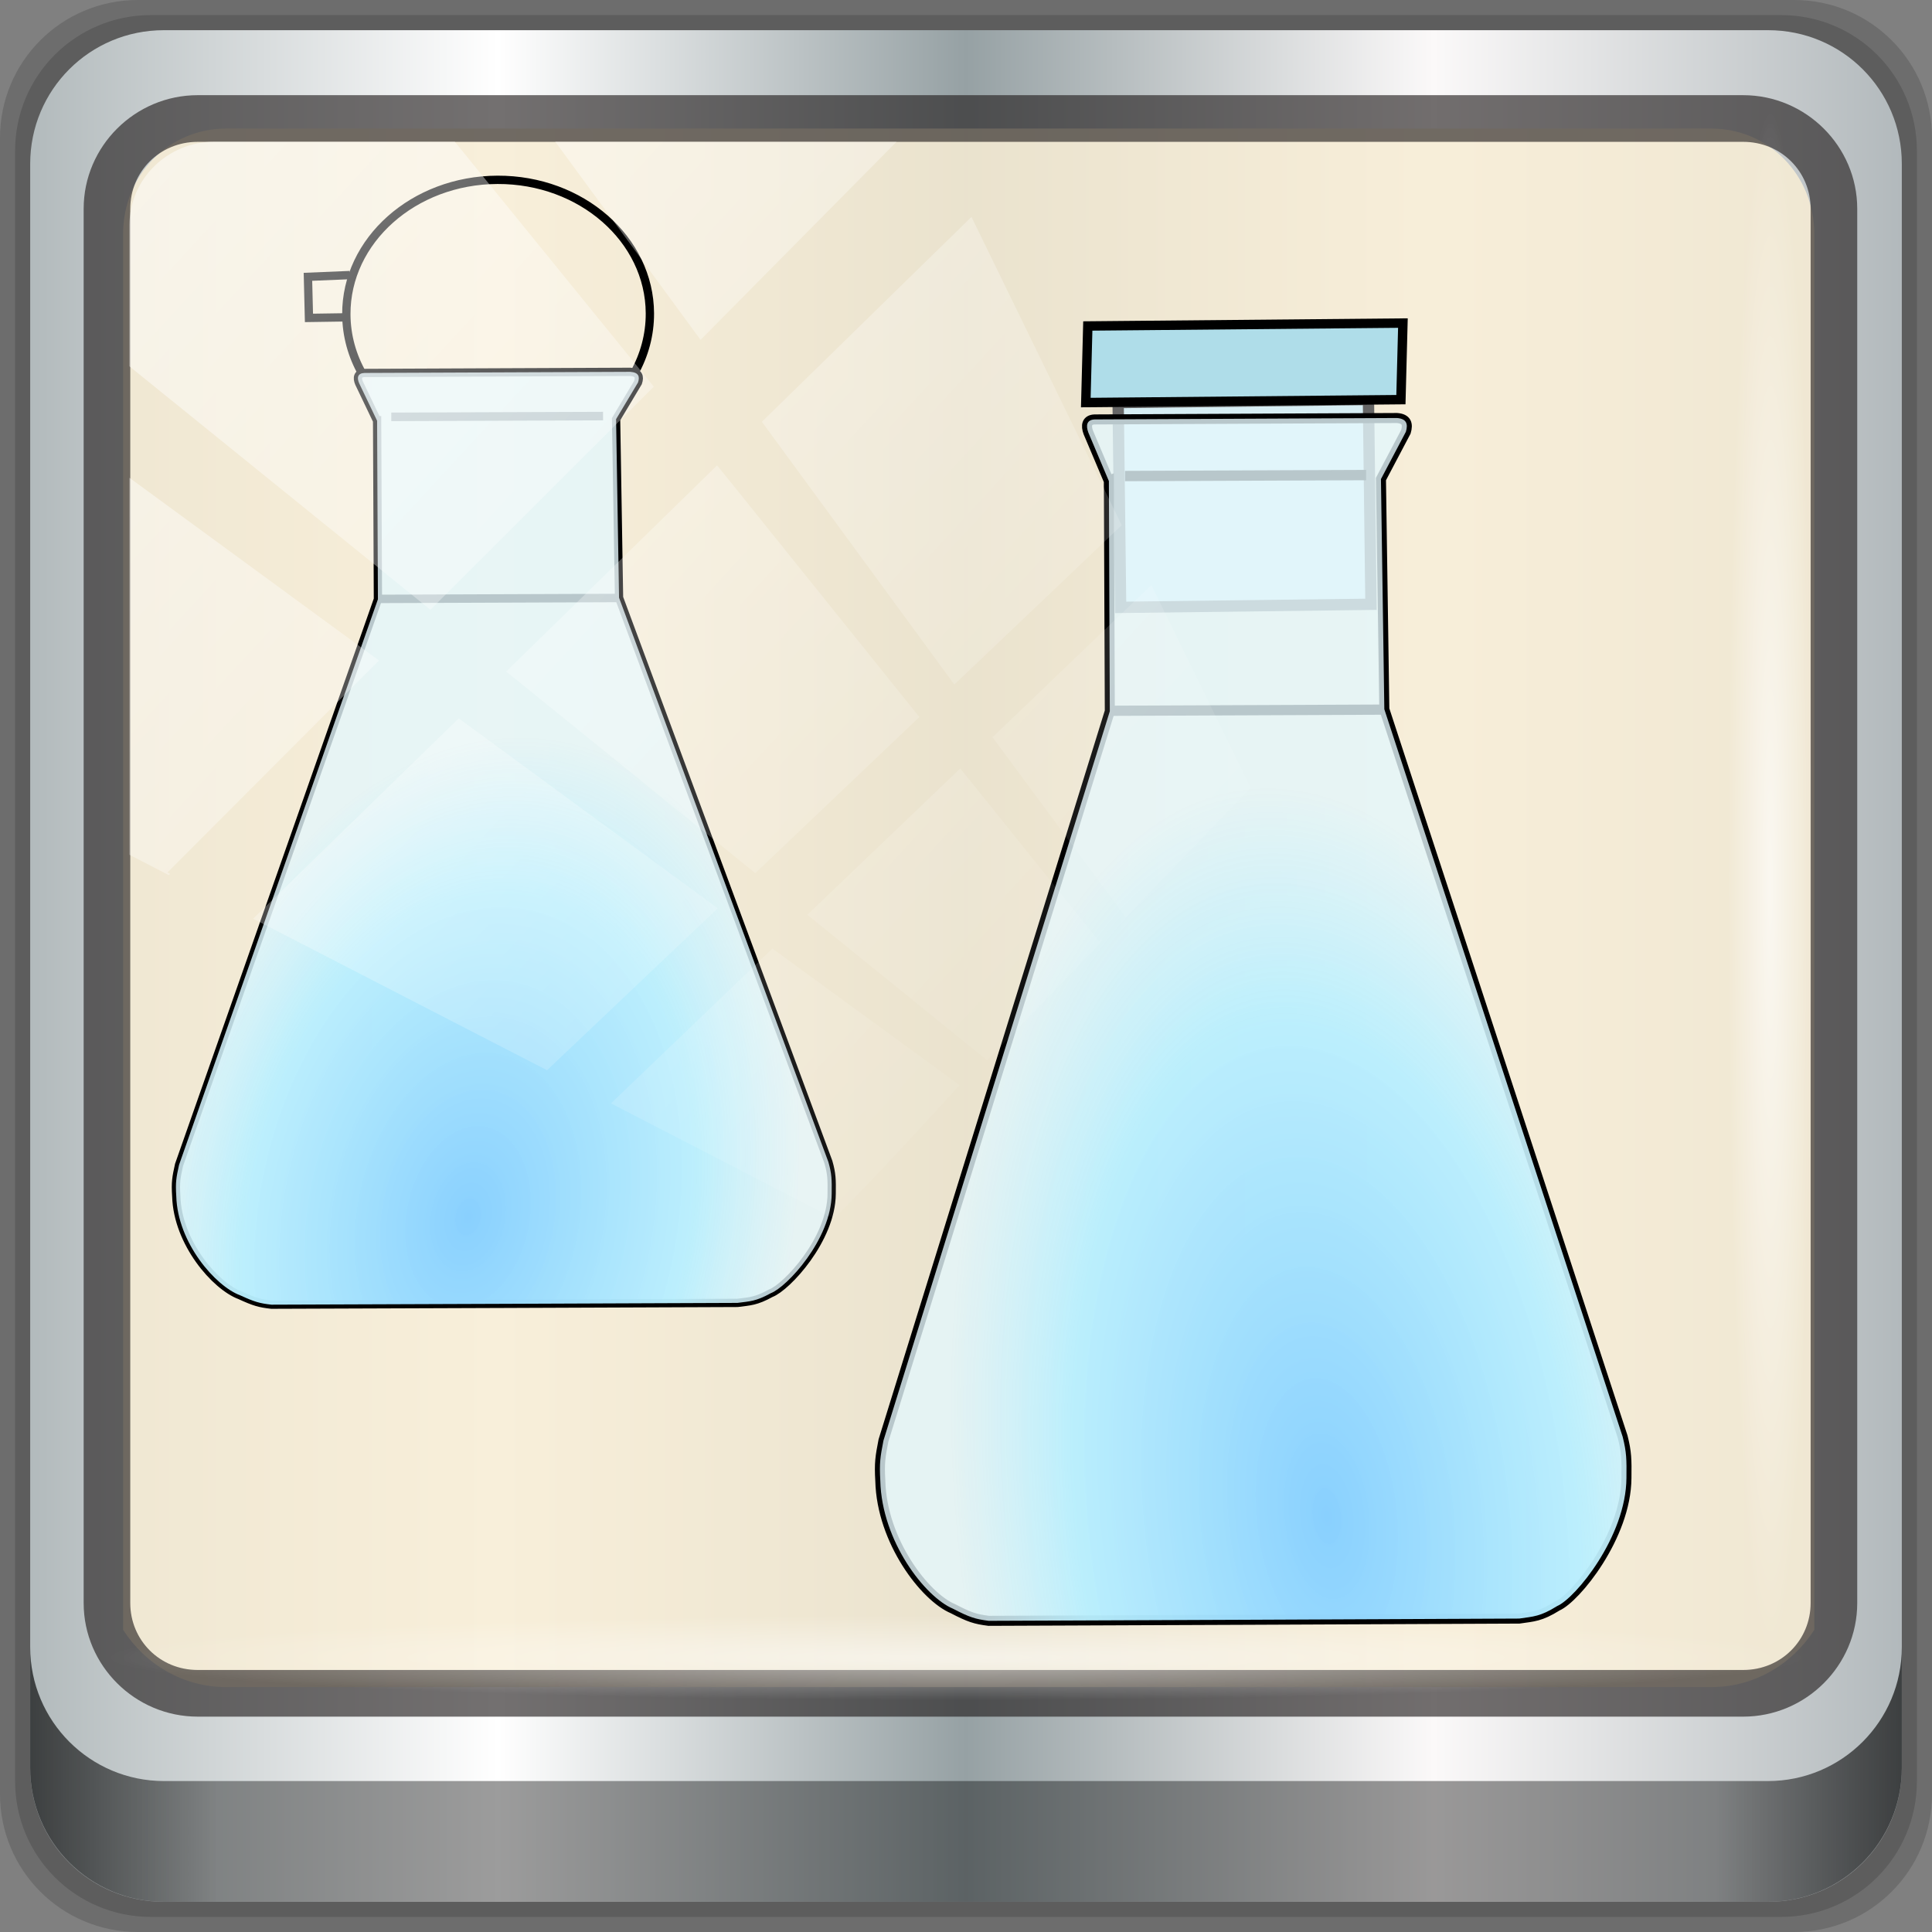 <?xml version="1.0" encoding="UTF-8" standalone="no"?>
<!-- Created with Inkscape (http://www.inkscape.org/) -->

<svg
   xmlns:dc="http://purl.org/dc/elements/1.1/"
   xmlns:cc="http://creativecommons.org/ns#"
   xmlns:rdf="http://www.w3.org/1999/02/22-rdf-syntax-ns#"
   xmlns:svg="http://www.w3.org/2000/svg"
   xmlns="http://www.w3.org/2000/svg"
   xmlns:xlink="http://www.w3.org/1999/xlink"
   xmlns:sodipodi="http://sodipodi.sourceforge.net/DTD/sodipodi-0.dtd"
   xmlns:inkscape="http://www.inkscape.org/namespaces/inkscape"
   width="96"
   height="96"
   viewBox="0 0 96 96"
   version="1.1"
   id="svg1072"
   inkscape:version="0.92.1 r15371"
   sodipodi:docname="yad.svg">
  <rect x="0" y="0" width="96" height="96" fill="#808080" stroke="none"/>
  <defs
     id="defs1066">
    <linearGradient
       id="linearGradient1198"
       inkscape:collect="always">
      <stop
         id="stop1194"
         offset="0"
         style="stop-color:#89d0fe;stop-opacity:1" />
      <stop
         style="stop-color:#b9effe;stop-opacity:0.965"
         offset="0.676"
         id="stop1200" />
      <stop
         id="stop1196"
         offset="1"
         style="stop-color:#e4f6fb;stop-opacity:0.808" />
    </linearGradient>
    <linearGradient
       y2="47"
       x2="90"
       y1="47"
       x1="6"
       gradientTransform="matrix(1.107,0,0,1.107,-4.994,-3.621)"
       gradientUnits="userSpaceOnUse"
       id="linearGradient4071"
       xlink:href="#linearGradient6139-0"
       inkscape:collect="always" />
    <linearGradient
       id="linearGradient6139-0">
      <stop
         style="stop-color:#b2babc;stop-opacity:1"
         offset="0"
         id="stop6141-2" />
      <stop
         id="stop6151-0"
         offset="0.25"
         style="stop-color:#ffffff;stop-opacity:1;" />
      <stop
         id="stop6147-1"
         offset="0.5"
         style="stop-color:#96a1a4;stop-opacity:1" />
      <stop
         style="stop-color:#fbf9f9;stop-opacity:1;"
         offset="0.75"
         id="stop6149-4" />
      <stop
         style="stop-color:#b2b9bc;stop-opacity:1"
         offset="1"
         id="stop6143-4" />
    </linearGradient>
    <linearGradient
       gradientUnits="userSpaceOnUse"
       y2="88.172"
       x2="94.5"
       y1="88.172"
       x1="1.5"
       id="linearGradient4129"
       xlink:href="#linearGradient3832-0-6-1-1"
       inkscape:collect="always"
       gradientTransform="translate(0.149,0.415)" />
    <linearGradient
       id="linearGradient3832-0-6-1-1">
      <stop
         id="stop3834-6-3-7-1"
         offset="0"
         style="stop-color:#000000;stop-opacity:1;" />
      <stop
         style="stop-color:#000000;stop-opacity:0.588;"
         offset="0.1"
         id="stop3872-2-4" />
      <stop
         id="stop3844-6-2-7-6"
         offset="0.9"
         style="stop-color:#000000;stop-opacity:0.588;" />
      <stop
         id="stop3836-5-0-2-9"
         offset="1"
         style="stop-color:#000000;stop-opacity:1;" />
    </linearGradient>
    <radialGradient
       r="43.199"
       fy="44.893"
       fx="13.948"
       cy="44.893"
       cx="13.948"
       gradientTransform="matrix(0.975,0,0,0.049,34.048,80.582)"
       gradientUnits="userSpaceOnUse"
       id="radialGradient7462"
       xlink:href="#linearGradient3737"
       inkscape:collect="always" />
    <linearGradient
       id="linearGradient3737">
      <stop
         id="stop3739"
         style="stop-color:#ffffff;stop-opacity:1"
         offset="0" />
      <stop
         id="stop3741"
         style="stop-color:#ffffff;stop-opacity:0"
         offset="1" />
    </linearGradient>
    <radialGradient
       r="43.199"
       fy="44.893"
       fx="13.948"
       cy="44.893"
       cx="13.948"
       gradientTransform="matrix(0.888,0,0,0.049,31.96,-90.317)"
       gradientUnits="userSpaceOnUse"
       id="radialGradient7464"
       xlink:href="#linearGradient3737"
       inkscape:collect="always" />
    <linearGradient
       y2="14.514"
       x2="50.528"
       y1="-28.642"
       x1="2.771"
       gradientUnits="userSpaceOnUse"
       id="linearGradient4767"
       xlink:href="#linearGradient3737"
       inkscape:collect="always" />
    <clipPath
       clipPathUnits="userSpaceOnUse"
       id="clipPath4156-4-1">
      <path
         style="opacity:0.6;fill:#ffffff;fill-opacity:1;stroke:none"
         d="m 27.046,-55.695 -14.214,13.321 h 0.061 l 15.653,21.771 10.231,-10.546 C 38.562,-32.302 27.468,-54.819 27.046,-55.695 Z M 9.647,-39.383 -5.241,-25.321 15.988,-7.806 26.372,-18.383 Z m 31.491,12.951 -9.741,9.714 8.945,12.458 7.781,-7.555 z m -49.84,4.379 -13.754,12.982 26.283,13.846 0.061,-0.062 -0.123,-0.062 L 13.599,-5.401 -8.702,-22.053 Z m 38.015,7.401 -9.803,9.775 11.579,9.559 7.628,-7.401 -8.669,-11.009 z m 20.187,5.674 -7.383,7.216 6.188,8.542 5.82,-6.137 z m -32.195,6.322 -9.557,9.498 13.662,7.185 7.934,-7.678 z m 23.312,2.374 -7.107,6.938 8.363,6.907 5.361,-5.674 -0.061,-0.092 -0.092,0.123 -6.464,-8.203 z m -8.73,8.542 -7.505,7.339 10.354,5.458 c 1.397,-1.321 5.675,-6.123 5.851,-6.322 z"
         id="path4158-0-8"
         inkscape:connector-curvature="0" />
    </clipPath>
    <linearGradient
       id="linearGradient4521">
      <stop
         offset="0"
         style="stop-color:#ff0d00;stop-opacity:1"
         id="stop4523" />
      <stop
         offset="0.406"
         style="stop-color:#ff5b00;stop-opacity:0.875"
         id="stop4533" />
      <stop
         offset="0.593"
         style="stop-color:#ffaa00;stop-opacity:0.749"
         id="stop4531" />
      <stop
         offset="0.839"
         style="stop-color:#ff6a00;stop-opacity:0.498"
         id="stop4529" />
      <stop
         offset="1"
         style="stop-color:#ffc300;stop-opacity:0"
         id="stop4525" />
    </linearGradient>
    <linearGradient
       id="linearGradient4479">
      <stop
         offset="0"
         style="stop-color:#fffd00;stop-opacity:0.247"
         id="stop4491" />
      <stop
         offset="0.5"
         style="stop-color:#ff3c00;stop-opacity:0.122"
         id="stop4495" />
      <stop
         offset="1"
         style="stop-color:#ff6200;stop-opacity:0"
         id="stop4483" />
    </linearGradient>
    <marker
       style="overflow:visible"
       id="Arrow2Send"
       orient="auto"
       refY="0"
       refX="0">
      <path
         style="font-size:12px;fill-rule:evenodd;stroke-width:0.625;stroke-linejoin:round"
         id="path3828"
         transform="matrix(-0.3,0,0,-0.3,0.69,0)"
         d="M 8.719,4.034 -2.207,0.016 8.719,-4.002 c -1.745,2.372 -1.735,5.617 -6e-7,8.035 z" />
    </marker>
    <linearGradient
       gradientTransform="rotate(3.163,-7301.491,5973.647)"
       gradientUnits="userSpaceOnUse"
       xlink:href="#linearGradient4521"
       id="linearGradient4572"
       y2="160.121"
       x2="23.545"
       y1="160.121"
       x1="10.465" />
    <radialGradient
       inkscape:collect="always"
       xlink:href="#linearGradient1198"
       id="radialGradient1067"
       cx="307.597"
       cy="592.257"
       fx="307.597"
       fy="592.257"
       r="62.031"
       gradientTransform="matrix(0.7,-0.184,0.093,0.354,73.859,373.785)"
       gradientUnits="userSpaceOnUse" />
    <radialGradient
       inkscape:collect="always"
       xlink:href="#linearGradient1198"
       id="radialGradient1079"
       cx="306.656"
       cy="475.275"
       fx="306.656"
       fy="475.275"
       r="62.031"
       gradientTransform="matrix(0.777,0.015,0.009,0.52,60.898,222.586)"
       gradientUnits="userSpaceOnUse" />
  </defs>
  <sodipodi:namedview
     id="base"
     pagecolor="#ffffff"
     bordercolor="#666666"
     borderopacity="1.0"
     inkscape:pageopacity="0.0"
     inkscape:pageshadow="2"
     inkscape:zoom="3.2820217"
     inkscape:cx="60.721267"
     inkscape:cy="44.03488"
     inkscape:document-units="px"
     inkscape:current-layer="g2574"
     showgrid="false"
     inkscape:showpageshadow="false"
     units="px"
     inkscape:lockguides="true"
     inkscape:window-width="1280"
     inkscape:window-height="972"
     inkscape:window-x="0"
     inkscape:window-y="26"
     inkscape:window-maximized="1">
    <sodipodi:guide
       position="0,0"
       orientation="0,96"
       id="guide1621"
       inkscape:locked="true" />
    <sodipodi:guide
       position="96,0"
       orientation="-96,0"
       id="guide1623"
       inkscape:locked="true" />
    <sodipodi:guide
       position="96,96"
       orientation="0,-96"
       id="guide1625"
       inkscape:locked="true" />
    <sodipodi:guide
       position="0,96"
       orientation="96,0"
       id="guide1627"
       inkscape:locked="true" />
  </sodipodi:namedview>
  <g
     inkscape:label="Livello 1"
     inkscape:groupmode="layer"
     id="layer1"
     transform="translate(0,-1026.52)">
    <g
       transform="translate(-0.149,1026.105)"
       style="display:inline"
       id="g2574">
      <path
         inkscape:connector-curvature="0"
         id="path3288"
         d="M 89.292,0.415 H 7.006 c -3.799,0 -6.857,3.058 -6.857,6.857 V 89.558 c 0,3.799 3.058,6.857 6.857,6.857 H 89.292 c 3.799,0 6.857,-3.058 6.857,-6.857 V 7.272 c 0,-3.799 -3.058,-6.857 -6.857,-6.857 z"
         style="display:inline;opacity:0.15;fill:#000000;fill-opacity:1;fill-rule:nonzero;stroke:none" />
      <path
         style="display:inline;opacity:0.15;fill:#000000;fill-opacity:1;fill-rule:nonzero;stroke:none"
         d="M 88.649,1.165 H 7.649 c -3.739,0 -6.75,3.01 -6.75,6.75 V 88.915 c 0,3.74 3.011,6.75 6.75,6.75 H 88.649 c 3.74,0 6.75,-3.01 6.75,-6.75 V 7.915 c 0,-3.739 -3.01,-6.75 -6.75,-6.75 z"
         id="path4085"
         inkscape:connector-curvature="0" />
      <path
         inkscape:connector-curvature="0"
         id="rect4251-1"
         d="M 88.006,1.915 H 8.292 c -3.68,0 -6.643,2.963 -6.643,6.643 V 88.272 c 0,3.68 2.963,6.643 6.643,6.643 H 88.006 c 3.68,0 6.643,-2.963 6.643,-6.643 V 8.558 c 0,-3.68 -2.963,-6.643 -6.643,-6.643 z"
         style="display:inline;fill:url(#linearGradient4071);fill-opacity:1;fill-rule:nonzero;stroke:none" />
      <path
         sodipodi:nodetypes="sscccsccscccsss"
         inkscape:connector-curvature="0"
         id="path3400-6"
         d="m 11.39,6.802 c -2.856,0 -5.124,2.315 -5.124,5.23 v 21.674 7.323 40.373 c 1.097,1.704 2.969,2.844 5.124,2.844 h 4.099 65.589 4.099 c 2.155,0 4.027,-1.14 5.124,-2.844 V 41.029 33.706 12.033 c 0,-2.916 -2.268,-5.23 -5.124,-5.23 z"
         style="display:inline;opacity:0.865;fill:#f7edd5;fill-opacity:1;fill-rule:nonzero;stroke:none;stroke-width:1.035" />
      <path
         style="color:#000000;font-style:normal;font-variant:normal;font-weight:normal;font-stretch:normal;font-size:medium;line-height:normal;font-family:Sans;-inkscape-font-specification:Sans;text-indent:0;text-align:start;text-decoration:none;text-decoration-line:none;letter-spacing:normal;word-spacing:normal;text-transform:none;writing-mode:lr-tb;direction:ltr;baseline-shift:baseline;text-anchor:start;display:inline;overflow:visible;visibility:visible;fill:#241f1f;fill-opacity:0.633;stroke:none;stroke-width:2.376;marker:none;enable-background:accumulate"
         d="m 9.974,5.144 c -3.117,0 -5.668,2.54 -5.668,5.646 v 69.278 c 0,3.106 2.551,5.646 5.668,5.646 H 86.766 c 3.117,0 5.668,-2.54 5.668,-5.646 V 10.79 c 0,-3.106 -2.551,-5.646 -5.668,-5.646 z m 0,2.319 H 86.766 c 1.888,0 3.352,1.48 3.352,3.327 v 69.278 c 0,1.846 -1.464,3.327 -3.352,3.327 H 9.974 c -1.888,0 -3.352,-1.48 -3.352,-3.327 V 10.79 c 0,-1.846 1.464,-3.327 3.352,-3.327 z"
         id="path4989"
         inkscape:connector-curvature="0" />
      <path
         id="path4118"
         d="m 1.649,82.259 v 6 c 0,3.68 2.976,6.656 6.656,6.656 H 87.993 c 3.68,0 6.656,-2.976 6.656,-6.656 v -6 c 0,3.68 -2.976,6.656 -6.656,6.656 H 8.305 c -3.68,0 -6.656,-2.976 -6.656,-6.656 z"
         style="display:inline;opacity:0.658;fill:url(#linearGradient4129);fill-opacity:1;fill-rule:nonzero;stroke:none"
         inkscape:connector-curvature="0" />
      <rect
         ry="4.25"
         rx="0"
         y="80.665"
         x="5.524"
         height="4.25"
         width="84.25"
         id="rect4131"
         style="opacity:0.55;fill:url(#radialGradient7462);fill-opacity:1;stroke:none" />
      <rect
         transform="rotate(90)"
         style="opacity:0.669;fill:url(#radialGradient7464);fill-opacity:1;stroke:none"
         id="rect4141"
         width="76.75"
         height="4.25"
         x="5.975"
         y="-90.234"
         rx="0"
         ry="4.25" />
      <g
         style="display:inline"
         id="g1111"
         transform="matrix(0.12,-0.803,0.803,0.12,-385,280.555)">
        <g
           transform="translate(-12.668,-14.658)"
           id="g1095">
          <rect
             style="fill:#d7eef4;stroke:#666666;stroke-width:0.693;stroke-miterlimit:4;stroke-dasharray:none;stroke-opacity:1"
             id="rect4443"
             transform="rotate(-9.203)"
             y="563.189"
             x="311.334"
             height="15.321"
             width="12.535" />
          <rect
             style="fill:#afdde9;stroke:#000000;stroke-width:0.576;stroke-opacity:1"
             id="rect4337"
             transform="matrix(0.993,-0.122,0.157,0.988,0,0)"
             y="548.496"
             x="325.646"
             height="19.278"
             width="4.686" />
          <path
             inkscape:connector-curvature="0"
             d="m 404.984,504.285 c -13.924,2.139 -13.97,2.146 -13.97,2.146 l -46.19,-7.104 c -1.031,-0.045 -1.392,-0.052 -2.474,0.175 -3.628,0.633 -6.62,3.752 -7.076,5.553 -0.372,1.081 -0.428,1.445 -0.411,2.273 l 2.451,15.958 2.484,16.131 c 0.257,0.847 0.306,1.252 1.102,2.187 0.639,1.031 4.826,3.541 8.376,3.033 1.115,-0.153 1.558,-0.224 2.459,-0.6 l 41.883,-21.008 13.901,-2.287 3.089,1.082 c 0.483,0.068 0.794,-0.069 0.752,-0.663 l -2.822,-18.294 c -0.093,-0.47 -0.444,-0.483 -0.852,-0.255 l -2.748,1.679 -2.8e-4,4e-5 0.046,-0.007 h 3e-5 -2e-5 l -2e-4,3e-5 z"
             id="path4329"
             style="fill:none;stroke:#000000;stroke-width:0.614px;stroke-linecap:butt;stroke-linejoin:miter;stroke-opacity:1" />
          <path
             inkscape:connector-curvature="0"
             d="m 405.387,505.223 2.24,14.585"
             id="path4331"
             style="fill:none;stroke:#000000;stroke-width:0.633px;stroke-linecap:butt;stroke-linejoin:miter;stroke-opacity:1" />
          <path
             inkscape:connector-curvature="0"
             d="m 391.05,506.48 2.557,16.629"
             id="path4333"
             style="fill:none;stroke:#000000;stroke-width:0.625px;stroke-linecap:butt;stroke-linejoin:miter;stroke-opacity:1" />
          <path
             style="fill:url(#radialGradient1067);fill-opacity:1;stroke:none;stroke-width:0.614px;stroke-linecap:butt;stroke-linejoin:miter;stroke-opacity:1"
             id="path1059"
             d="m 404.984,504.285 c -13.924,2.139 -13.97,2.146 -13.97,2.146 l -46.19,-7.104 c -1.031,-0.045 -1.392,-0.052 -2.474,0.175 -3.628,0.633 -6.62,3.752 -7.076,5.553 -0.372,1.081 -0.428,1.445 -0.411,2.273 l 2.451,15.958 2.484,16.131 c 0.257,0.847 0.306,1.252 1.102,2.187 0.639,1.031 4.826,3.541 8.376,3.033 1.115,-0.153 1.558,-0.224 2.459,-0.6 l 41.883,-21.008 13.901,-2.287 3.089,1.082 c 0.483,0.068 0.794,-0.069 0.752,-0.663 l -2.822,-18.294 c -0.093,-0.47 -0.444,-0.483 -0.852,-0.255 l -2.748,1.679 -2.8e-4,4e-5 0.046,-0.007 h 3e-5 -2e-5 l -2e-4,3e-5 z"
             inkscape:connector-curvature="0" />
        </g>
        <g
           transform="matrix(0.617,0,0,0.617,154.704,164.842)"
           id="g1087">
          <path
             inkscape:connector-curvature="0"
             d="m 380.28,453.725 c -17.5,2.697 -17.558,2.706 -17.558,2.706 l -58.401,-11.217 c -1.301,-0.089 -1.756,-0.108 -3.115,0.187 -4.558,0.81 -8.254,5.166 -8.784,7.712 -0.443,1.525 -0.505,2.042 -0.462,3.218 l 3.48,22.72 3.526,22.966 c 0.344,1.209 0.416,1.785 1.442,3.132 0.831,1.48 6.17,5.146 10.633,4.512 1.402,-0.191 1.958,-0.279 3.085,-0.792 l 52.285,-28.807 17.468,-2.907 3.92,1.613 c 0.611,0.108 0.999,-0.079 0.932,-0.923 l -4.005,-26.046 c -0.128,-0.669 -0.572,-0.696 -1.081,-0.382 l -3.423,2.317 -3.6e-4,6e-5 0.058,-0.009 h 5e-5 -3e-5 l -2.6e-4,4e-5 z"
             id="path4042-0"
             style="fill:none;stroke:#000000;stroke-width:0.821px;stroke-linecap:butt;stroke-linejoin:miter;stroke-opacity:1" />
          <path
             inkscape:connector-curvature="0"
             d="m 380.811,455.068 3.181,20.764"
             id="path4044-9"
             style="fill:none;stroke:#000000;stroke-width:0.847px;stroke-linecap:butt;stroke-linejoin:miter;stroke-opacity:1" />
          <path
             inkscape:connector-curvature="0"
             d="m 362.769,456.501 3.63,23.675"
             id="path4046-4"
             style="fill:none;stroke:#000000;stroke-width:0.836px;stroke-linecap:butt;stroke-linejoin:miter;stroke-opacity:1" />
          <path
             style="fill:none;stroke:#000000;stroke-width:0.825px;stroke-linecap:butt;stroke-linejoin:miter;stroke-opacity:1"
             id="path3014"
             d="m 384.601,451.604 c 1.608,-1.262 3.506,-2.125 5.604,-2.448 7.256,-1.118 14.158,4.638 15.417,12.857 v 0 0 c 1.259,8.219 -3.602,15.788 -10.858,16.906 -2.116,0.326 -4.202,0.067 -6.127,-0.667"
             inkscape:connector-curvature="0" />
          <path
             style="fill:none;stroke:#000000;stroke-width:0.825px;stroke-linecap:butt;stroke-linejoin:miter;stroke-opacity:1"
             id="path3020"
             d="m 389.932,449.299 -0.619,-3.758 4.015,-0.702 0.784,4.078 v 0"
             inkscape:connector-curvature="0" />
          <path
             style="fill:url(#radialGradient1079);fill-opacity:1.0;stroke:none;stroke-width:0.821px;stroke-linecap:butt;stroke-linejoin:miter;stroke-opacity:1"
             id="path1069"
             d="m 380.28,453.725 c -17.5,2.697 -17.558,2.706 -17.558,2.706 l -58.401,-11.217 c -1.301,-0.089 -1.756,-0.108 -3.115,0.187 -4.558,0.81 -8.254,5.166 -8.784,7.712 -0.443,1.525 -0.505,2.042 -0.462,3.218 l 3.48,22.72 3.526,22.966 c 0.344,1.209 0.416,1.785 1.442,3.132 0.831,1.48 6.17,5.146 10.633,4.512 1.402,-0.191 1.958,-0.279 3.085,-0.792 l 52.285,-28.807 17.468,-2.907 3.92,1.613 c 0.611,0.108 0.999,-0.079 0.932,-0.923 l -4.005,-26.046 c -0.128,-0.669 -0.572,-0.696 -1.081,-0.382 l -3.423,2.317 -3.6e-4,6e-5 0.058,-0.009 h 5e-5 -3e-5 l -2.6e-4,4e-5 z"
             inkscape:connector-curvature="0" />
        </g>
      </g>
      <rect
         clip-path="url(#clipPath4156-4-1)"
         ry="3.957"
         rx="3.957"
         y="-30"
         x="2"
         height="69.024"
         width="75.966"
         id="rect4146"
         style="opacity:0.508;fill:url(#linearGradient4767);fill-opacity:1;stroke:none"
         transform="matrix(1.069,0,0,1.048,4.444,38.894)" />
      <g
         id="layer1-3"
         transform="rotate(-81.47,-153.541,593.014)" />
    </g>
  </g>
</svg>
